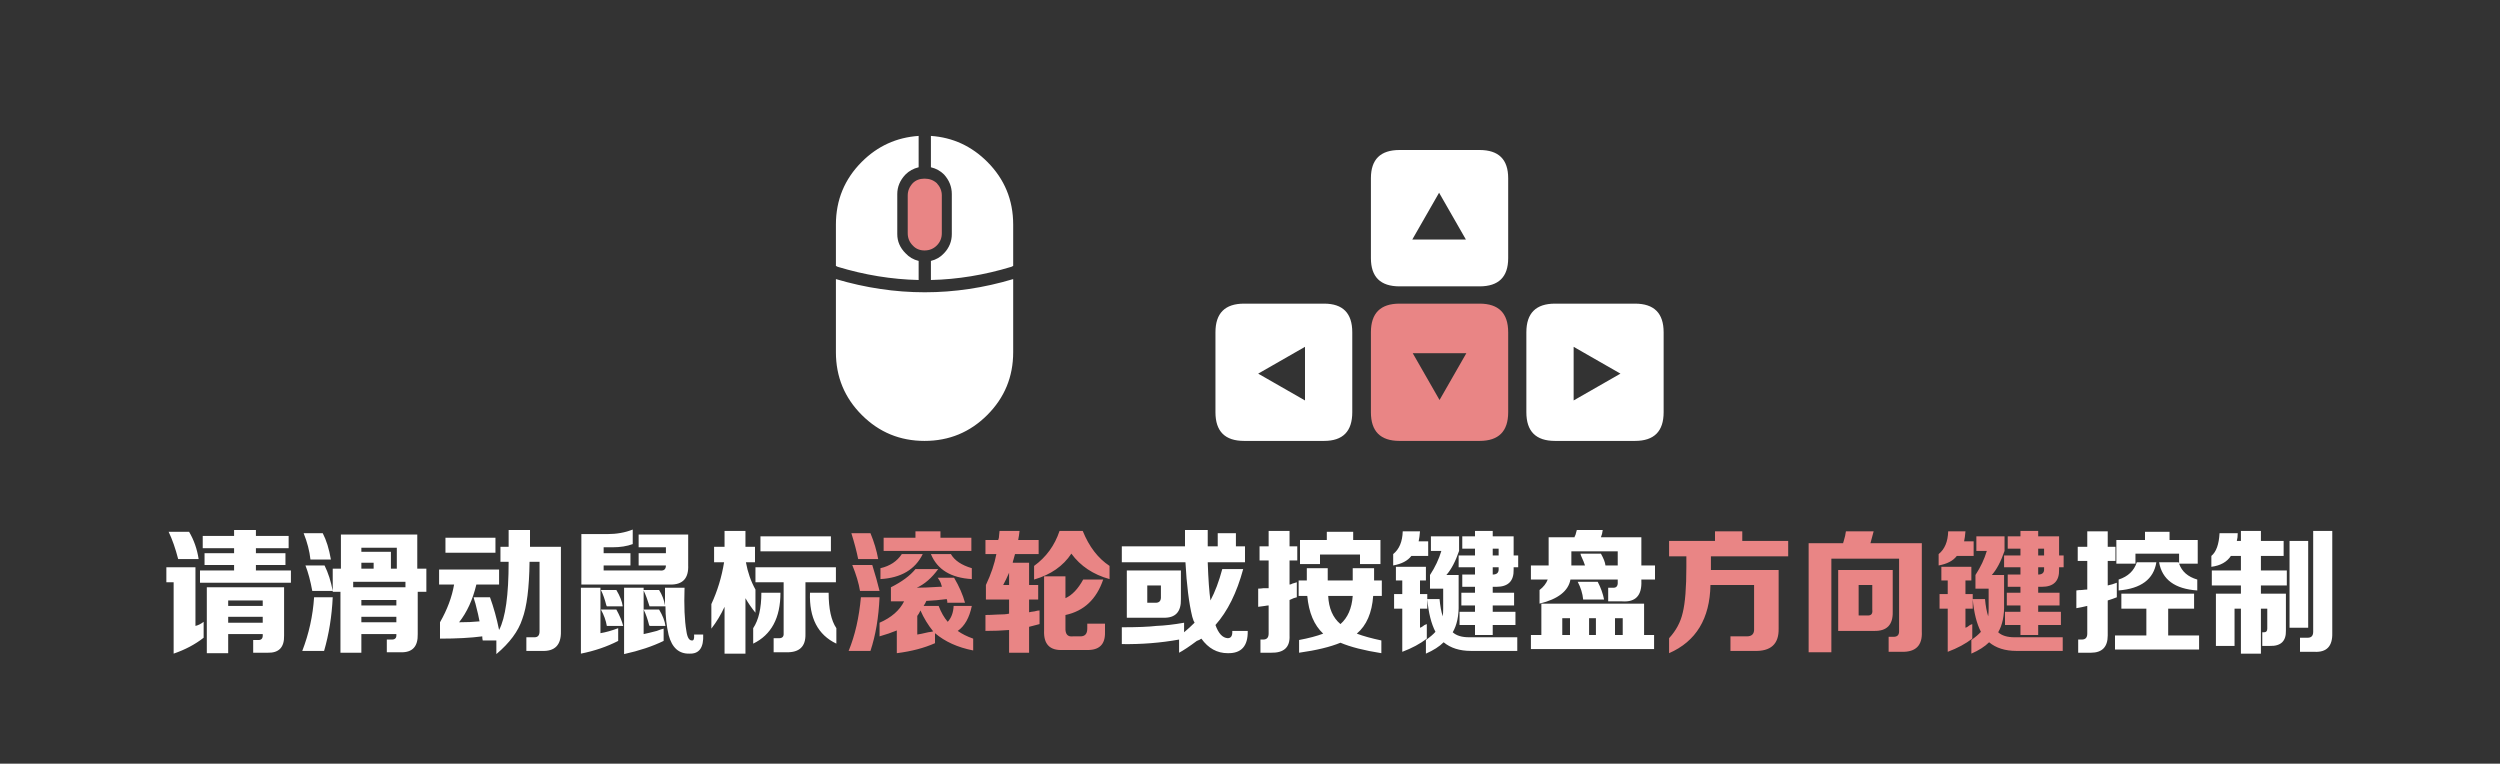 
<svg xmlns="http://www.w3.org/2000/svg" version="1.1" xmlns:xlink="http://www.w3.org/1999/xlink" preserveAspectRatio="none" x="0px" y="0px" width="275px" height="84px" viewBox="0 0 275 84">
<rect x="0" y="0" width="275" height="84" fill="#333333" stroke="none"/>
<defs>
<g id="Layer0_0_FILL">
<path fill="#FFFFFF" stroke="none" d="
M 54.5 60.8
L 54.5 59.15 49 59.15 49 60.8 54.5 60.8
M 61.7 69.45
L 61.7 60.15 58.3 60.15 58.3 58.3 55.95 58.3 55.95 60.15 55.05 60.15 55.05 61.8 55.95 61.8
Q 55.95 67.3 54.9 69.3 54.5 67.35 53.9 65.7
L 52.1 65.7
Q 52.15 65.95 52.3 66.4 52.65 67.75 52.75 68.35 51.75 68.45 50.5 68.45 51.8 66.8 52.4 64.3
L 54.9 64.3 54.9 62.65 48.3 62.65 48.3 64.3 49.95 64.3
Q 49.6 66.35 48.4 68.45
L 48.4 70.25
Q 51.15 70.25 53.05 70 53.05 70.25 53.1 70.45
L 54.6 70.45 54.6 71.95
Q 56.8 70.1 57.45 68.1 58.2 66.1 58.25 61.8
L 59.35 61.8 59.35 69.45
Q 59.35 70.1 58.8 70.1
L 57.9 70.1 57.9 71.6 59.6 71.6
Q 61.75 71.7 61.7 69.45
M 68 70.5
L 68 69.1
Q 66.95 69.5 66.05 69.65
L 66.05 64.65 63.9 64.65 63.9 71.9
Q 66.15 71.45 68 70.5
M 67.8 67.05
L 66.1 67.05
Q 66.6 67.95 66.75 68.85
L 68.55 68.85
Q 68.35 68.05 67.8 67.05
M 67.8 64.9
L 66.1 64.9
Q 66.45 65.6 66.7 66.6 66.75 66.65 66.75 66.7
L 68.5 66.7
Q 68.4 65.9 67.8 64.9
M 71.45 68.85
L 73.2 68.85
Q 73.1 68.05 72.5 67.05
L 70.8 67.05
Q 71.15 67.75 71.4 68.75 71.45 68.8 71.45 68.85
M 70.8 64.65
L 68.65 64.65 68.65 71.95
Q 71.15 71.4 73 70.5
L 73 69.15
Q 72.75 69.2 72.25 69.4 71.3 69.65 70.8 69.75
L 70.8 67.05 70.8 64.95
Q 71.15 65.7 71.45 66.7
L 73.2 66.7
Q 73.2 68.35 73.55 69.85 74.1 71.95 75.85 71.9 77.45 71.95 77.35 69.8
L 76.35 69.8
Q 76.4 70.45 76.15 70.45 75.65 70.5 75.5 69.4 75.2 67.65 75.3 64.65
L 73.15 64.65
Q 73.15 65.6 73.15 66.6 73 65.7 72.5 64.9
L 70.8 64.9 70.8 64.65
M 73.25 60.2
L 73.25 60.85 70.25 60.85 70.25 62.2 73.25 62.2
Q 73.25 62.85 72.55 62.75
L 66.4 62.75 66.4 62.2 69.35 62.2 69.35 60.85 66.4 60.85 66.4 60.2 67.4 60.2
Q 68.65 60.2 69.6 59.85
L 69.6 58.25
Q 68.35 58.75 66.8 58.75
L 63.95 58.75 63.95 64.3 73.7 64.3
Q 75.8 64.35 75.7 62.15
L 75.7 58.8 70.25 58.8 70.25 60.2 73.25 60.2
M 35.65 71.6
Q 36.45 68.85 36.6 65.7
L 34.55 65.7
Q 34.35 68.75 33.25 71.6
L 35.65 71.6
M 36.6 65
Q 36.3 63.4 35.7 62.2
L 33.6 62.2
Q 34.05 63.35 34.35 65
L 36.6 65
M 36.6 62.55
L 36.6 65 36.6 65.1 37.45 65.1 37.45 71.8 39.75 71.8 39.75 69.75 43.6 69.75 43.6 69.8
Q 43.65 70.4 43 70.35
L 42.55 70.35 42.55 71.75 44.1 71.75
Q 46 71.8 45.95 69.75
L 45.95 65.1 46.9 65.1 46.9 62.55 45.9 62.55 45.9 58.8 37.5 58.8 37.5 62.55 36.6 62.55
M 39.75 60.7
L 39.75 60.25 43.65 60.25 43.65 62.55 43 62.55 43 60.7 39.75 60.7
M 38.85 64.6
L 38.85 64 44.6 64 44.6 64.6 38.85 64.6
M 39.75 62.55
L 39.75 61.9 41.1 61.9 41.1 62.55 39.75 62.55
M 39.75 66.6
L 39.75 66 43.6 66 43.6 66.6 39.75 66.6
M 39.75 68.45
L 39.75 67.85 43.6 67.85 43.6 68.45 39.75 68.45
M 22.75 71.85
L 25.1 71.85 25.1 69.75 28.9 69.75 28.9 69.8
Q 28.95 70.45 28.35 70.4
L 27.85 70.4 27.85 71.8 29.45 71.8
Q 31.3 71.85 31.25 69.9
L 31.25 64.6 22.75 64.6 22.75 71.85
M 28.9 66.05
L 28.9 66.65 25.1 66.65 25.1 66.05 28.9 66.05
M 25.1 67.85
L 28.9 67.85 28.9 68.5 25.1 68.5 25.1 67.85
M 22.4 68.4
Q 21.95 68.75 21.5 68.85
L 21.5 62.4 18.3 62.4 18.3 64.05 19.1 64.05 19.1 71.9
Q 21 71.25 22.4 70.15
L 22.4 68.4
M 21.85 61.5
Q 21.6 59.85 20.8 58.5
L 18.55 58.5
Q 19.15 59.75 19.6 61.5
L 21.85 61.5
M 31.75 60.3
L 31.75 58.95 28.15 58.95 28.15 58.3 25.75 58.3 25.75 58.95 22.3 58.95 22.3 60.3 25.75 60.3 25.75 60.85 22.5 60.85 22.5 62.15 25.75 62.15 25.75 62.75 22 62.75 22 64.1 32 64.1 32 62.75 28.15 62.75 28.15 62.15 31.4 62.15 31.4 60.85 28.15 60.85 28.15 60.3 31.75 60.3
M 35.5 58.65
L 33.4 58.65
Q 34 60.15 34.15 61.55
L 36.4 61.55
Q 36.1 59.8 35.5 58.65
M 129.9 65.9
L 129.9 62.75 123.95 62.75 123.95 67.95 128 67.95
Q 129.95 68 129.9 65.9
M 127.7 65.6
Q 127.75 66.35 127.05 66.3
L 126.2 66.3 126.2 64.4 127.7 64.4 127.7 65.6
M 133.95 58.65
L 133.95 60.1 132.85 60.1
Q 132.85 59.25 132.85 58.3
L 130.35 58.3
Q 130.35 59.25 130.35 60.1
L 123.4 60.1 123.4 61.85 130.4 61.85
Q 130.6 65.6 131.15 67.85 131.2 68.05 131.3 68.3 131.4 68.45 131.4 68.5 130.85 69.05 130.25 69.55
L 130.25 68.5
Q 128.55 68.8 127.2 68.85 125.95 69 123.4 69
L 123.4 70.85
Q 126.65 70.9 129.7 70.35
L 129.7 71.8
Q 130.45 71.4 131.65 70.5 131.95 70.4 132.15 70.25 133.3 71.85 135.05 71.85 137.3 71.9 137.25 69.4
L 135.55 69.4
Q 135.6 70.2 135.05 70.2 134.2 70.15 133.7 68.75 135.7 66.5 136.75 62.6
L 134.45 62.6
Q 133.9 64.65 133.15 66.05 132.95 64.7 132.85 61.85
L 136.95 61.85 136.95 60.1 135.95 60.1 135.95 58.65 133.95 58.65
M 151.15 63.85
L 151.15 62.5 148.8 62.5 148.8 63.85 146.05 63.85 146.05 62.5 143.75 62.5 143.75 63.85 142.85 63.85 142.85 65.55 143.8 65.55
Q 144.05 68.3 145.55 69.7 144.5 70.1 142.9 70.4
L 142.9 71.8
Q 145.75 71.4 147.45 70.7 149.1 71.4 151.95 71.85
L 151.95 70.45
Q 150.3 70.1 149.25 69.7 150.85 68.35 151.05 65.55
L 152 65.55 152 63.85 151.15 63.85
M 148.8 65.55
Q 148.65 67.6 147.45 68.65 146.2 67.6 146.1 65.55
L 148.8 65.55
M 145.95 58.5
L 145.95 59.4 143 59.4 143 62.05 145.2 62.05 145.2 61 149.6 61 149.6 62.05 151.85 62.05 151.85 59.4 148.85 59.4 148.85 58.5 145.95 58.5
M 142.7 61.65
L 142.7 60.1 141.85 60.1 141.85 58.4 139.55 58.4 139.55 60.1 138.55 60.1 138.55 61.65 139.55 61.65 139.55 64.7
Q 139.35 64.7 139 64.7 138.65 64.75 138.4 64.75
L 138.4 66.75
Q 138.7 66.7 139.15 66.65 139.4 66.6 139.55 66.6
L 139.55 69.7
Q 139.55 70.35 138.95 70.35
L 138.65 70.35 138.65 71.8 139.8 71.8
Q 141.95 71.85 141.85 69.9
L 141.85 66
Q 142 65.95 142.3 65.8 142.5 65.75 142.65 65.7
L 142.65 64.05
Q 142.45 64.1 142.15 64.2 142 64.3 141.85 64.3
L 141.85 61.65 142.7 61.65
M 154.3 58.45
Q 154.25 60.15 153.25 60.95
L 153.25 62.2
Q 154.65 61.95 155.25 61.15
L 157.1 61.15 157.1 59.55 156.05 59.55
Q 156.15 59.1 156.2 58.45
L 154.3 58.45
M 92 70.8
L 92 69.1
Q 91.15 67.85 91.15 65.2
L 89.1 65.2
Q 88.95 69.35 92 70.8
M 83.1 62.4
L 83.1 64.05 86.2 64.05 86.2 69.65
Q 86.25 70.25 85.6 70.2
L 85.1 70.2 85.1 71.75 86.5 71.75
Q 88.65 71.8 88.6 69.75
L 88.6 64.05 91.95 64.05 91.95 62.4 83.1 62.4
M 85.85 65.2
L 83.75 65.2
Q 83.75 67.75 82.85 69.1
L 82.85 70.8
Q 85.85 69.35 85.85 65.2
M 83.05 61.85
L 83.05 60.15 82 60.15 82 58.4 79.7 58.4 79.7 60.15 78.55 60.15 78.55 61.85 79.65 61.85
Q 79.25 64.3 78.25 66.45
L 78.25 69.15
Q 79.1 68.05 79.7 66.75
L 79.7 71.9 82 71.9 82 65.8
Q 82.45 66.6 83.1 67.4
L 83.1 64.85
Q 82.35 63.5 82.05 61.85
L 83.05 61.85
M 91.4 60.65
L 91.4 59 83.65 59 83.65 60.65 91.4 60.65
M 232.65 69.9
L 232.65 71.45 241.9 71.45 241.9 69.9 238.5 69.9 238.5 66.95 241.35 66.95 241.35 65.3 233.35 65.3 233.35 66.95 236.1 66.95 236.1 69.9 232.65 69.9
M 228.55 61.7
L 229.6 61.7 229.6 64.85
Q 229.4 64.85 229 64.9 228.65 64.9 228.4 64.95
L 228.4 66.9
Q 229 66.8 229.6 66.65
L 229.6 69.7
Q 229.6 70.35 229 70.35
L 228.6 70.35 228.6 71.8 230 71.8
Q 231.85 71.8 231.85 69.9
L 231.85 66.05
Q 232.35 65.9 232.85 65.7
L 232.85 64.1
Q 232.35 64.3 231.85 64.4
L 231.85 61.7 232.7 61.7 232.7 60.15 231.85 60.15 231.85 58.45 229.6 58.45 229.6 60.15 228.55 60.15 228.55 61.7
M 237.2 61.85
L 235.05 61.85
Q 234.6 63.25 233.05 63.75
L 233.05 64.95
Q 236.75 64.65 237.2 61.85
M 238.65 58.5
L 235.95 58.5 235.95 59.4 232.8 59.4 232.8 62 234.9 62 234.9 60.9 239.7 60.9 239.7 61.95
Q 239.65 61.9 239.65 61.85
L 237.5 61.85
Q 238 64.7 241.7 64.95
L 241.7 63.75
Q 240.15 63.3 239.7 62
L 241.75 62 241.75 59.4 238.65 59.4 238.65 58.5
M 175.75 64
L 173.55 64
Q 174.05 64.95 174.15 65.95
L 176.45 65.95
Q 176.25 64.95 175.75 64
M 168.4 69.85
L 168.4 71.4 181.95 71.4 181.95 69.85 180.85 69.85 180.85 66.4 169.55 66.4 169.55 69.85 168.4 69.85
M 171.85 69.85
L 171.85 68 172.7 68 172.7 69.85 171.85 69.85
M 177.65 68
L 178.5 68 178.5 69.85 177.65 69.85 177.65 68
M 174.8 68
L 175.55 68 175.55 69.85 174.8 69.85 174.8 68
M 157 66.95
L 157 65.9 157 65.35 156.2 65.35 156.2 63.85 156.85 63.85 156.85 62.35 153.55 62.35 153.55 63.85 154.25 63.85 154.25 65.35 153.35 65.35 153.35 66.95 154.25 66.95 154.25 71.7
Q 155.85 71.1 156.95 70.25
L 156.95 68.65 156.7 68.75
Q 156.4 69 156.2 69.05
L 156.2 66.95 157 66.95
M 166.9 71.6
L 166.9 70.1 161.6 70.1
Q 160.4 70.1 159.8 69.55 160.5 68.35 160.45 66.45
L 160.45 63.25 159.1 63.25
Q 159.9 62.35 160.5 60.6
L 160.5 59 157.4 59 157.4 60.6 158.55 60.6
Q 158.15 61.95 157.3 63.25
L 157.3 64.75 158.75 64.75 158.75 66.95
Q 158.75 67.45 158.7 67.8 158.45 67 158.35 65.9
L 157 65.9
Q 157.2 68.15 157.9 69.5 157.55 69.9 156.85 70.4
L 156.85 71.9
Q 158.1 71.35 158.8 70.65 159.95 71.6 161.8 71.6
L 166.9 71.6
M 164.2 58.4
L 162.25 58.4 162.25 59 160.85 59 160.85 60.35 162.25 60.35 162.25 61.1 160.45 61.1 160.45 62.4 162.25 62.4 162.25 63.2 160.85 63.2 160.85 64.55 162.25 64.55 162.25 65.2 160.75 65.2 160.75 66.6 162.25 66.6 162.25 67.3 160.55 67.3 160.55 68.75 162.25 68.75 162.25 69.85 164.2 69.85 164.2 68.75 166.7 68.75 166.7 67.3 164.2 67.3 164.2 66.6 166.55 66.6 166.55 65.2 164.2 65.2 164.2 64.55 164.6 64.55
Q 166.55 64.55 166.5 62.65
L 166.5 62.4 167 62.4 167 61.1 166.5 61.1 166.5 59 164.2 59 164.2 58.4
M 164.2 61.1
L 164.2 60.35 164.85 60.35 164.85 61.1 164.2 61.1
M 164.85 62.4
L 164.85 62.55
Q 164.9 63.2 164.2 63.2
L 164.2 62.4 164.85 62.4
M 176.3 58.3
L 173.45 58.3
Q 173.4 58.5 173.3 58.85 173.2 59 173.2 59.1
L 170.35 59.1 170.35 62.2 168.4 62.2 168.4 63.75 170.25 63.75
Q 170 64.4 169.35 64.9
L 169.35 66.4
Q 172.4 65.65 172.75 63.75
L 177.95 63.75 177.95 64
Q 178 64.7 177.4 64.65
L 176.9 64.65 176.9 66.15 178.45 66.15
Q 180.65 66.3 180.55 63.9
L 180.55 63.75 182.05 63.75 182.05 62.2 180.55 62.2 180.55 59.1 176.1 59.1
Q 176.25 58.75 176.3 58.3
M 173.85 60.9
Q 173.85 60.95 173.9 61.1 174.25 61.85 174.35 62.2
L 172.85 62.2 172.85 60.65 177.95 60.65 177.95 62.2 176.6 62.2
Q 176.55 61.7 176.1 60.9
L 173.85 60.9
M 253.9 69.05
L 253.9 59.5 251.85 59.5 251.85 69.05 253.9 69.05
M 244.15 58.65
Q 244.05 60.5 243.25 61.15
L 243.25 62.35
Q 244.75 62.15 245.4 61.15
L 246.5 61.15 246.5 62.75 243.3 62.75 243.3 64.4 246.5 64.4 246.5 65.3 243.75 65.3 243.75 71.05 245.8 71.05 245.8 66.95 246.5 66.95 246.5 71.9 248.7 71.9 248.7 66.95 249.4 66.95 249.4 69.15
Q 249.4 69.55 249.05 69.55
L 248.85 69.55 248.85 71.05 249.7 71.05
Q 251.5 71.1 251.45 69.35
L 251.45 65.3 248.7 65.3 248.7 64.4 251.55 64.4 251.55 62.75 248.7 62.75 248.7 61.15 251.2 61.15 251.2 59.5 248.7 59.5 248.7 58.4 246.5 58.4 246.5 59.5 246.05 59.5
Q 246.15 59.15 246.15 58.65
L 244.15 58.65
M 256.55 58.4
L 254.45 58.4 254.45 69.5
Q 254.45 70.15 253.85 70.15
L 253 70.15 253 71.7 254.6 71.7
Q 256.6 71.8 256.55 69.65
L 256.55 58.4 Z"/>

<path fill="#E98585" stroke="none" d="
M 93.35 71.6
L 95.75 71.6
Q 96.6 69.05 96.75 65.7
L 94.7 65.7
Q 94.4 69.05 93.35 71.6
M 93.75 62.15
Q 94.4 63.75 94.6 65
L 96.75 65
Q 96.45 63.75 95.95 62.15
L 93.75 62.15
M 96.85 62.5
L 96.85 63.7
Q 100.25 63.5 101.5 60.95
L 99.2 60.95
Q 98.4 62.15 96.85 62.5
M 95.75 58.65
L 93.65 58.65
Q 94.15 60.25 94.4 61.5
L 96.6 61.5
Q 96.35 60.1 95.75 58.65
M 117.2 65.8
L 117.2 63.4 114.85 63.4 114.85 69.35
Q 114.75 71.6 116.9 71.5
L 119.55 71.5
Q 121.6 71.55 121.55 69.55
L 121.55 68.6 119.6 68.6 119.6 69.15
Q 119.6 70 118.85 70
L 118 70
Q 117.15 70.1 117.2 69.05
L 117.2 67.65
Q 120.25 67 121.35 63.75
L 119.15 63.75
Q 118.3 65.3 117.2 65.8
M 103.15 63.55
Q 103.5 64.05 103.55 64.35 103.6 64.45 103.6 64.55
L 103.3 64.55
Q 101.75 64.65 100.85 64.65 102.15 64.05 103.2 62.6
L 100.7 62.6
Q 99.8 63.7 98 64.6
L 98 66.15
Q 98.75 66.15 99.45 66.15 98.7 67.65 96.75 68.5
L 96.75 70
Q 97.8 69.7 98.65 69.35
L 98.65 71.85
Q 101.05 71.55 102.85 70.75
L 102.85 69.65
Q 104.5 71.05 107.05 71.55
L 107.05 70.25
Q 106.05 69.9 105.35 69.4 106.5 68.6 106.9 66.65
L 104.9 66.65
Q 104.85 67.75 104.25 68.4 103.65 67.7 103.25 66.65
L 101.6 66.65
Q 101.8 66.35 101.9 66.1 103 66.05 104.15 65.9 104.15 66 104.2 66.1 104.2 66.25 104.2 66.3
L 106.15 66.3
Q 105.8 65 104.95 63.55
L 103.15 63.55
M 102.65 69.45
Q 102.5 69.5 102.1 69.55 101.25 69.75 100.9 69.8
L 100.9 67.75
Q 101.1 67.5 101.25 67.15 101.8 68.4 102.65 69.45
M 103.45 59.15
L 103.45 58.45 100.7 58.45 100.7 59.15 97.2 59.15 97.2 60.6 106.85 60.6 106.85 59.15 103.45 59.15
M 104.6 60.95
L 102.4 60.95
Q 103.45 63.5 106.9 63.7
L 106.9 62.5
Q 105.2 62 104.6 60.95
M 119.1 58.4
L 116.55 58.4
Q 115.75 60.8 113.75 62.25
L 113.75 63.75
Q 116.5 62.95 117.85 60.9 119.35 62.95 122.05 63.7
L 122.05 62.25
Q 120.15 61 119.1 58.4
M 114.25 60.95
L 114.25 59.4 112 59.4
Q 112.1 58.9 112.15 58.4
L 109.95 58.4
Q 109.95 58.55 109.9 58.9 109.9 59.2 109.8 59.4
L 108.4 59.4 108.4 60.95 109.6 60.95
Q 109.3 62.55 108.45 64.35
L 108.45 65.95 111 65.95 111 67.5
Q 110.6 67.6 109.7 67.6 108.9 67.65 108.4 67.65
L 108.4 69.4
Q 109.8 69.4 111 69.3
L 111 71.8 113.2 71.8 113.2 68.95
Q 113.8 68.8 114.35 68.65
L 114.35 67.15
Q 114.15 67.15 113.8 67.25 113.4 67.3 113.2 67.35
L 113.2 65.95 114.2 65.95 114.2 64.35 113.2 64.35 113.2 61.9 111.4 61.9
Q 111.4 61.8 111.5 61.5 111.6 61.15 111.65 60.95
L 114.25 60.95
M 110.35 64.35
Q 110.7 63.7 111 63
L 111 64.35 110.35 64.35
M 215.25 61.15
L 217.1 61.15 217.1 59.55 216.05 59.55
Q 216.15 59.1 216.2 58.45
L 214.3 58.45
Q 214.25 60.15 213.25 60.95
L 213.25 62.2
Q 214.65 61.95 215.25 61.15
M 216.2 63.85
L 216.85 63.85 216.85 62.35 213.55 62.35 213.55 63.85 214.25 63.85 214.25 65.35 213.35 65.35 213.35 66.95 214.25 66.95 214.25 71.7
Q 215.85 71.1 216.95 70.25
L 216.95 68.65 216.7 68.75
Q 216.4 69 216.2 69.05
L 216.2 66.95 217 66.95 217 65.9 217 65.35 216.2 65.35 216.2 63.85
M 226.9 71.6
L 226.9 70.1 221.6 70.1
Q 220.4 70.1 219.8 69.55 220.5 68.35 220.45 66.45
L 220.45 63.25 219.1 63.25
Q 219.9 62.35 220.5 60.6
L 220.5 59 217.4 59 217.4 60.6 218.55 60.6
Q 218.15 61.95 217.3 63.25
L 217.3 64.75 218.75 64.75 218.75 66.95
Q 218.75 67.45 218.7 67.8 218.45 67 218.35 65.9
L 217 65.9
Q 217.2 68.15 217.9 69.5 217.55 69.9 216.85 70.4
L 216.85 71.9
Q 218.1 71.35 218.8 70.65 219.95 71.6 221.8 71.6
L 226.9 71.6
M 224.2 59
L 224.2 58.4 222.25 58.4 222.25 59 220.85 59 220.85 60.35 222.25 60.35 222.25 61.1 220.45 61.1 220.45 62.4 222.25 62.4 222.25 63.2 220.85 63.2 220.85 64.55 222.25 64.55 222.25 65.2 220.75 65.2 220.75 66.6 222.25 66.6 222.25 67.3 220.55 67.3 220.55 68.75 222.25 68.75 222.25 69.85 224.2 69.85 224.2 68.75 226.7 68.75 226.7 67.3 224.2 67.3 224.2 66.6 226.55 66.6 226.55 65.2 224.2 65.2 224.2 64.55 224.6 64.55
Q 226.55 64.55 226.5 62.65
L 226.5 62.4 227 62.4 227 61.1 226.5 61.1 226.5 59 224.2 59
M 224.2 60.35
L 224.85 60.35 224.85 61.1 224.2 61.1 224.2 60.35
M 224.2 62.4
L 224.85 62.4 224.85 62.55
Q 224.9 63.2 224.2 63.2
L 224.2 62.4
M 198.95 71.75
L 201.45 71.75 201.45 61.45 208.9 61.45 208.9 69.45
Q 208.9 70.05 208.3 70.05
L 207.75 70.05 207.75 71.7 209.2 71.7
Q 211.5 71.75 211.4 69.5
L 211.4 59.75 205.75 59.75
Q 205.9 59.15 206.1 58.45
L 203.05 58.45
Q 203 58.9 202.8 59.55 202.75 59.65 202.75 59.75
L 198.95 59.75 198.95 71.75
M 202.2 62.7
L 202.2 69.4 206.15 69.4
Q 208.25 69.45 208.2 67.3
L 208.2 62.7 202.2 62.7
M 204.45 64.35
L 205.95 64.35 205.95 67.05
Q 206.05 67.75 205.4 67.7
L 204.45 67.7 204.45 64.35
M 196.7 61.2
L 196.7 59.5 191.65 59.5 191.65 58.45 188.65 58.45 188.65 59.5 183.6 59.5 183.6 61.2 185.5 61.2 185.5 62.35
Q 185.5 65.8 185.1 67.4 184.75 68.95 183.6 70.2
L 183.6 71.85
Q 188.05 69.9 188.15 64.35
L 192.95 64.35 192.95 69.15
Q 193 70 192.15 70
L 190.35 70 190.35 71.6 192.95 71.6
Q 195.7 71.7 195.65 69.15
L 195.65 62.7 188.2 62.7
Q 188.2 62.25 188.2 61.85
L 188.2 61.2 196.7 61.2 Z"/>
</g>

<g id="Layer0_1_FILL">
<path fill="#FFFFFF" stroke="none" d="
M 98.7 11.25
L 98.7 6.85
Q 98.7 5.65 99.6 4.7 100.2 4.1 101.05 3.9
L 101.05 0.45
Q 97.4 0.7 94.8 3.3 91.95 6.15 91.95 10.2
L 91.95 14.75
Q 92.05 14.8 92.15 14.85 96.6 16.2 101.05 16.3
L 101.05 14.2
Q 100.2 14 99.6 13.35 98.7 12.45 98.7 11.25
M 101.75 17.65
L 101.7 17.65
Q 96.85 17.65 91.95 16.2
L 91.95 24.25
Q 91.95 28.3 94.8 31.15 97.65 34 101.7 34 105.75 34 108.6 31.15 111.45 28.3 111.45 24.25
L 111.45 16.2
Q 106.6 17.65 101.75 17.65
M 108.6 3.3
Q 106 0.7 102.4 0.45
L 102.4 3.9
Q 103.25 4.1 103.85 4.7 104.7 5.65 104.7 6.85
L 104.7 11.25
Q 104.7 12.45 103.85 13.35 103.25 14 102.4 14.2
L 102.4 16.3
Q 106.8 16.2 111.25 14.85 111.35 14.8 111.45 14.75
L 111.45 10.2
Q 111.45 6.15 108.6 3.3
M 148.75 22.05
Q 148.75 18.9 145.65 18.9
L 136.85 18.9
Q 133.7 18.9 133.7 22.05
L 133.7 30.85
Q 133.7 34 136.85 34
L 145.65 34
Q 148.75 34 148.75 30.85
L 148.75 22.05
M 143.55 29.55
L 138.4 26.6 143.55 23.65 143.55 29.55
M 171.05 18.9
Q 167.9 18.9 167.9 22.05
L 167.9 30.85
Q 167.9 34 171.05 34
L 179.85 34
Q 183 34 183 30.85
L 183 22.05
Q 183 18.9 179.85 18.9
L 171.05 18.9
M 178.25 26.6
L 173.1 29.55 173.1 23.65 178.25 26.6
M 162.75 17
Q 165.9 17 165.9 13.9
L 165.9 5.1
Q 165.9 2 162.75 2
L 153.95 2
Q 150.8 2 150.8 5.1
L 150.8 13.9
Q 150.8 17 153.95 17
L 162.75 17
M 155.35 11.85
L 158.3 6.7 161.25 11.85 155.35 11.85 Z"/>

<path fill="#E98585" stroke="none" d="
M 103.6 11.15
L 103.6 7
Q 103.6 6.25 103.05 5.65 102.5 5.15 101.7 5.15 100.9 5.15 100.4 5.65 99.85 6.25 99.85 7
L 99.85 11.15
Q 99.85 11.95 100.4 12.5 100.9 13.05 101.7 13.05 102.5 13.05 103.05 12.5 103.6 11.95 103.6 11.15
M 165.9 22.05
Q 165.9 18.9 162.75 18.9
L 153.95 18.9
Q 150.8 18.9 150.8 22.05
L 150.8 30.85
Q 150.8 34 153.95 34
L 162.75 34
Q 165.9 34 165.9 30.85
L 165.9 22.05
M 155.4 24.35
L 161.3 24.35 158.35 29.5 155.4 24.35 Z"/>
</g>
</defs>

<g transform="matrix( 1, 0, 0, 1, 0,0) ">
<use xlink:href="#Layer0_0_FILL"/>
</g>

<g transform="matrix( 1, 0, 0, 1, 0,14.5) ">
<use xlink:href="#Layer0_1_FILL"/>
</g>
</svg>
